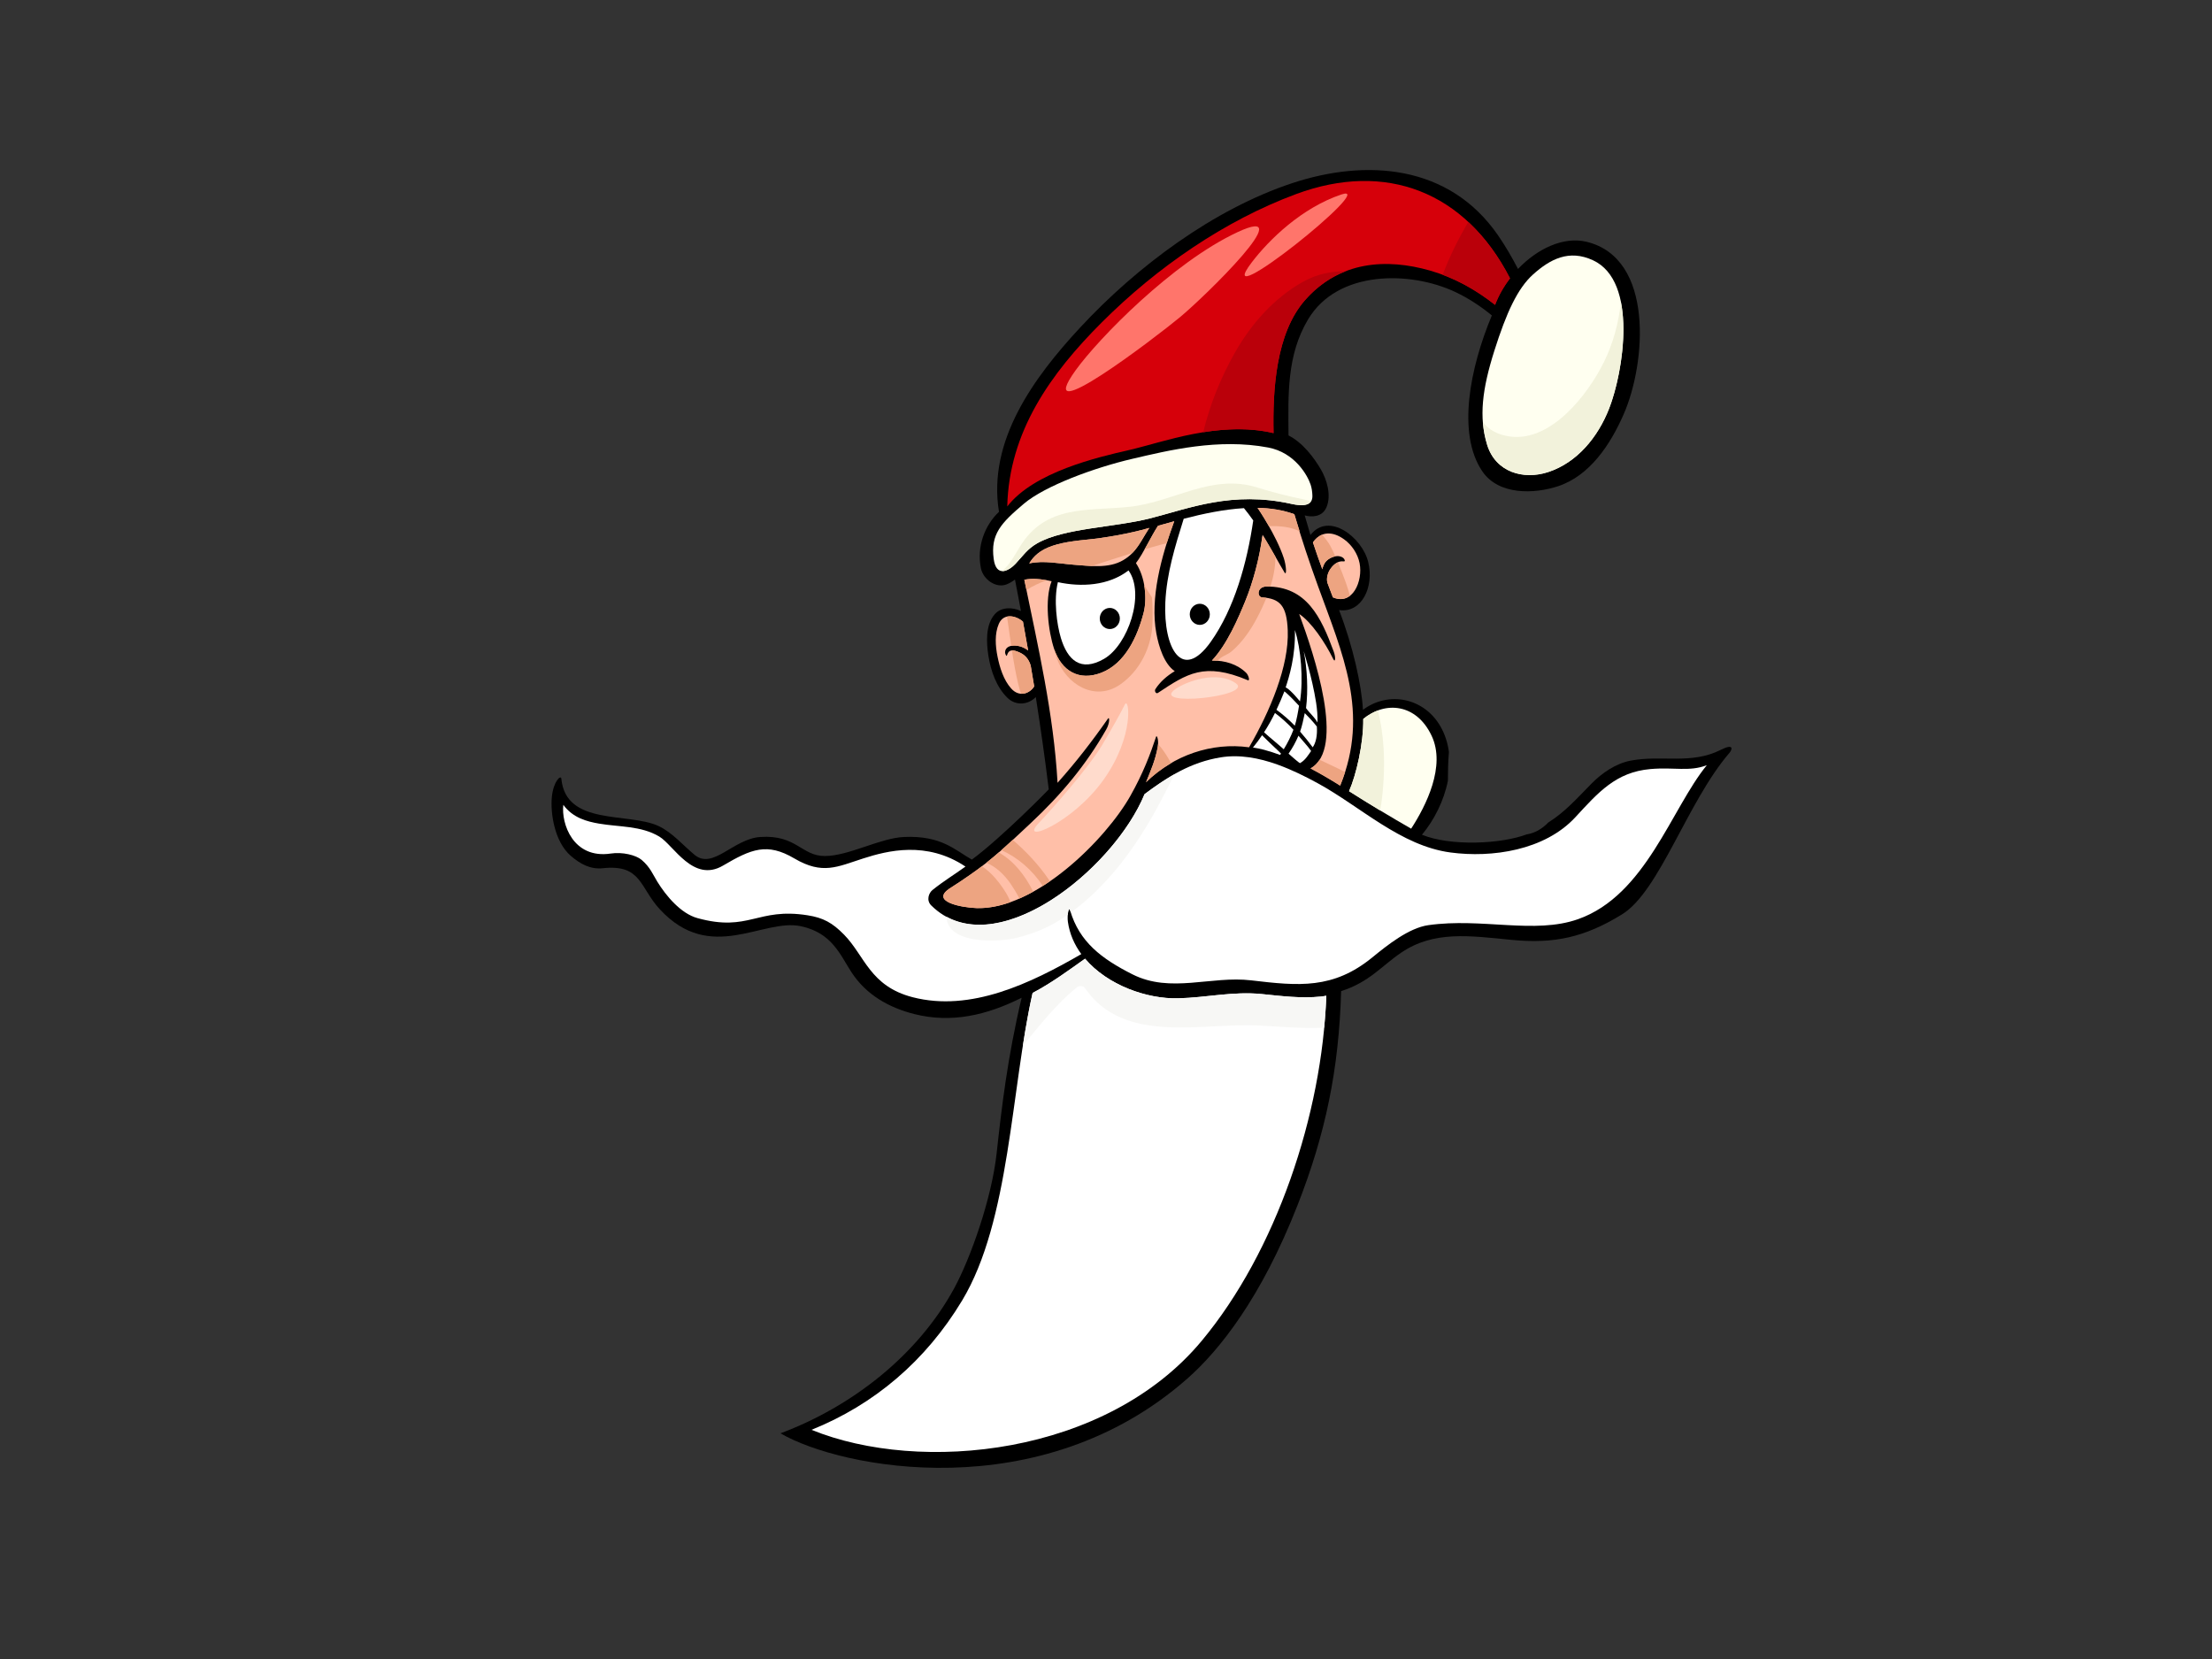 <?xml version="1.0" encoding="utf-8"?>
<!-- Generator: Adobe Illustrator 17.0.0, SVG Export Plug-In . SVG Version: 6.00 Build 0)  -->
<!DOCTYPE svg PUBLIC "-//W3C//DTD SVG 1.1//EN" "http://www.w3.org/Graphics/SVG/1.1/DTD/svg11.dtd">
<svg version="1.1" id="Layer_1" xmlns="http://www.w3.org/2000/svg" xmlns:xlink="http://www.w3.org/1999/xlink" x="0px" y="0px"
	 width="800px" height="600px" viewBox="0 0 800 600" enable-background="new 0 0 800 600" xml:space="preserve">
<rect x="0" y="0" width="800" height="600" fill="#333333" stroke="none"/>
<g>
	<path d="M622.285,271.212c-10.701,5.415-21.582,1.729-32.676,3.908c-5.273,1.043-10.253,4.444-14.052,8.316
		c-5.686,5.796-9.551,10.213-15.661,14.081c-2.075,2.149-4.621,3.71-7.553,4.217c-0.037,0.006-0.066-0.009-0.108-0.006
		c-9.258,3.542-27.618,4.39-37.97,0.168c4.359-5.202,7.958-12.268,9.384-19.515c0.014-3.476,0.083-6.952,0.373-10.42
		c-0.431-3.236-1.413-6.398-3.112-9.332c-5.978-10.327-18.821-12.781-27.979-5.91c-0.483-8.807-3.562-22.928-8.637-36.074
		c8.081,1.172,12.784-8.214,10.536-17.408c-2.162-8.831-14.264-18.328-20.884-9.736c-0.055-0.177-1.459-4.906-2.081-7.105
		c2.278,0.659,6.263,0.755,7.844-2.868c1.958-4.48,0.025-10.27-1.954-13.686c-2.534-4.363-6.639-9.793-11.743-12.356
		c-0.126-14.855-0.652-29.065,7.086-41.996c10.701-17.899,36.943-17.504,53.079-9.955c4.835,2.263,9.266,5.176,13.374,8.547
		c-7.962,19.053-12.634,42.7-3.509,56.293c5.92,8.822,18.903,8.301,27.463,5.469c11.504-3.815,18.944-15.1,23.734-26.059
		c8.034-18.358,11.191-56.437-13.473-62.347c-8.383-2.005-17.815,2.553-24.757,9.829c-2.182-4.192-4.548-8.289-7.264-12.221
		c-17.693-25.568-47.606-27.657-74.363-18.816c-28.371,9.377-56.214,30.078-76.831,52.34
		c-16.441,17.746-33.494,40.743-29.254,66.536c-5.145,4.849-8.132,12.61-6.531,20.426c0.825,4.03,5.424,7.327,9.29,5.817
		c1.1-0.426,2.09-1.043,3.021-1.753c0.752,3.785,1.447,7.594,2.164,11.394c-3.157-1.486-7.176-1.466-9.447,1.124
		c-3.424,3.905-3.073,10.296-2.306,15.145c0.871,5.496,2.958,11.385,6.954,15.196c3.024,2.88,7.445,2.463,10.171-0.351
		c1.737,11.097,3.325,22.227,4.685,33.383c0.007,0.048-16.969,17.402-27.811,25.403c-6.136-3.446-10.977-8.78-24.54-8.184
		c-8.669,0.384-20.043,6.889-28.63,6.889c-8.46,0-10.227-7.75-23.311-6.889c-9.805,0.644-17.14,11.963-23.791,6.47
		c-4.178-3.452-8.072-8.1-13.006-10.411c-10.92-5.11-33.575,0.096-35.186-17.15c-0.137-1.474-2.851,0.875-3.43,6.563
		c-0.578,5.685,0.879,16.173,6.801,21.316c3.475,3.02,7.198,4.998,11.654,4.513c13.966-1.501,13.259,6.907,20.559,14.821
		c18.401,19.943,37.216,3.153,51.121,6.167c11.185,2.427,14.095,10.267,18.195,16.593c5.397,8.319,13.761,12.892,22.758,15.163
		c13.47,3.401,26.211,0.405,38.814-5.903c-5.111,21.615-7.228,39.622-9.036,56.203c-1.812,16.581-9.51,38.088-15.307,48.78
		c-13.165,24.273-36.966,42.868-62.88,52.548c21.66,12.667,93.995,27.132,147.212-19.844c11.563-10.207,26.639-29.122,39.762-62.571
		c10.147-25.868,14.987-49.155,15.794-77.507c10.24-3.272,14.624-9.11,21.744-13.928c11.821-8.004,24.666-6.098,39.936-4.606
		c15.274,1.492,26.359-0.875,39.933-9.242c13.573-8.373,23.599-40.746,38.807-58.364
		C626.488,271.122,627.26,268.695,622.285,271.212z"/>
	<path fill="#FFFFF0" d="M493.043,260.014c8-6.599,19.237-5.526,24.721,6.074c5.201,10.995-2.017,25.334-7.401,33.611
		c-7.095-4.058-15.37-9.044-22.457-13.554C490.492,280.313,493.154,268.866,493.043,260.014z"/>
	<path fill="#FFBFA8" d="M486.166,195.096c2.721,1.972,4.877,5.175,5.55,8.585c1.268,6.437-2.502,15.448-9.655,12.359
		c-0.682-1.777-1.343-3.563-2.018-5.346c-0.354-1.678,0.129-3.461,1.067-4.858c1.244-1.852,2.898-3.06,4.802-2.799
		c0.825,0.117,0.37-0.896-0.151-1.288c-2.045-1.54-5.501,0.075-6.576,1.777c-0.492,0.767-0.782,1.567-0.945,2.376
		c-1.178-3.225-2.324-6.464-3.4-9.74C477.663,192.096,481.926,192.021,486.166,195.096z"/>
	<path fill="#FFFFF0" d="M554.498,99.216c6.098-5.451,12.923-9.128,21.634-5.088c16.46,7.633,10.941,40.491,5.848,53.566
		c-4.072,10.458-11.647,19.632-22.084,23.039c-8.952,2.925-18.95,0.03-22.018-9.781c-3.136-10.045-1.786-20.33,2.577-34.114
		C544.828,113.028,548.872,104.245,554.498,99.216z"/>
	<path fill="#D6000A" d="M398.44,116.63c19.918-19.904,44.44-36.859,70.354-46.458c32.358-11.981,61.167-0.908,77.258,30.372
		c0.018,0.039,0.033,0.084,0.059,0.126c-2.273,2.967-4.134,6.224-5.394,9.589c-7.146-5.643-15.016-9.985-23.599-12.424
		c-15.533-4.42-32.701-3.581-45.246,10.833c-10.387,11.933-11.614,32.182-11.275,47.971c-19.561-4.615-40.256,3.392-52.273,6.131
		c-11.367,2.595-34.365,7.92-44.035,20.399C364.918,156.172,379.927,135.132,398.44,116.63z"/>
	<path fill="#FFFFF0" d="M367.289,203.882c-2.587,2.751-7.011,4.956-7.908-1.735c-1.199-8.951,2.652-12.958,10.896-19.949
		c7.707-6.542,25.662-13.081,39.129-16.23c13.292-3.111,31.29-7.513,49.243-4.121c9.666,1.825,14.224,10.057,15.342,13.384
		c0.429,1.273,0.598,2.583,0.653,3.923c0.117,2.739-1.513,4.432-7.6,3.078c-21.393-4.756-36.915,1.615-50.855,5.178
		c-13.287,3.401-31.29,3.512-41.073,9.086C371.489,198.56,369.879,201.134,367.289,203.882z"/>
	<path fill="#FFFFFF" d="M453.253,188.224c-2.244,15.478-6.901,31.99-15.37,43.911c-10.413,14.657-17.155,2.2-16.426-14.276
		c0.46-10.39,3.542-20.333,6.65-30.246c7.092-1.834,14.547-3.398,21.78-3.833C451.049,185.207,452.18,186.681,453.253,188.224z"/>
	<path fill="#FFBFA8" d="M406.161,202.627c-5.256,3.051-11.907,2.053-17.691,1.621c-5.174-0.387-11.076-1.66-16.226-0.479
		c0.352-0.522,1.721-3.156,5.406-5.095c3.681-1.936,8.551-2.829,15.151-3.473c6.6-0.647,15.397-2.113,22.866-4.273
		C412.661,195.449,411.161,199.726,406.161,202.627z"/>
	<path fill="#FFFFFF" d="M399.29,238.284c-8.532,4.906-13.216,0.33-15.597-7.51c-1.504-4.965-2.661-13.917-1.094-20.228
		c8.428,1.828,18.295,1.334,25.544-4.246C414.24,214.772,407.974,233.292,399.29,238.284z"/>
	<path fill="#FFBFA8" d="M365.668,248.965c-2.719-3.066-4.099-7.513-4.904-11.531c-0.769-3.803-1.091-8.208,0.481-11.834
		c1.767-4.072,6.356-2.898,8.725-0.77c0.64,3.47,1.26,6.95,1.867,10.426c-3.256-2.589-8.334-2.385-8.334,0.698
		c0,0.527,0.511,1.603,0.653,1.127c0.71-2.463,2.351-2.044,4.321-1.229c2.126,0.872,3.611,2.46,4.299,4.921
		c0.421,2.487,0.85,4.971,1.248,7.465C372.577,250.634,368.776,252.474,365.668,248.965z"/>
	<path fill="#FFBFA8" d="M372.698,297.769c11.185-10.45,20.083-21.139,27.375-33.92c1.381-2.421,1.211-4.762,0.659-3.974
		c-5.854,8.376-11.641,15.829-18.253,23.233c-1.402-24.914-7.018-49.011-12.018-73.434c2.814-0.585,6.037-0.339,9.868,0.539
		c-2.596,6.644-1.211,18.079,0.899,24.438c2.682,8.088,9.041,11.723,16.981,8.697c8.773-3.344,13.154-13.213,15.372-21.63
		c1.41-5.355,0.551-13.084-2.751-18.058c2.845-3.797,5.21-9.185,7.971-13.503c1.909-0.542,3.873-1.088,5.87-1.633
		c-4.753,12.898-8.776,27.896-6.473,40.486c0.879,4.807,2.806,11.097,6.669,13.728c-2.875,1.705-5.343,3.908-7.003,6.488
		c-0.427,0.659,0.178,1.867,0.933,1.364c10.479-6.955,16.764-11.208,32.469-4.591c0.922,0.384,0.261-1.834-0.541-2.628
		c-3.199-3.164-7.703-4.525-12.418-4.477c5.505-5.844,9.544-15.367,12.002-21.343c2.907-7.072,5.276-15.93,6.314-24.148
		c3.13,5.076,5.788,10.081,7.929,13.614c0.859,1.402,0.667-2.406-0.256-5.19c-2.766-8.373-9.464-18.133-9.481-18.154
		c4.651,0.093,9.134,0.788,13.299,2.296c2.558,8.801,5.474,17.495,8.56,26.002c8.86,24.426,18.698,45.919,8.072,72.008
		c-0.025,0.057-0.013,0.108-0.032,0.162c-3.524-2.194-7.074-4.312-10.74-6.23c12.762-7.093,1.332-41.121-4.101-55.853
		c4.312,2.784,9.377,10.297,12.297,16.26c0.758,1.552,0.991-0.516,0.184-2.694c-4.589-12.418-9.796-23.587-24.282-23.503
		c-3.545,0.024-3.479,3.791-1.627,3.92c6.459,0.443,8.935,2.964,9.288,11.954c0.508,12.835-6.421,29.269-13.989,42.275
		c-13.475-1.876-27.382,2.865-37.266,12.649c1.728-4.282,3.355-7.929,4.233-12.766c0.462-2.547-0.349-4.432-0.575-3.758
		c-2.138,6.437-4.7,13.242-9.318,21.441c-8.854,15.709-34.386,41.31-55.676,40.581c-5.412-0.183-17.269-2.388-9.302-7.342
		c2.426-1.51,4.777-3.155,7.135-4.774C359.099,310.724,365.455,304.536,372.698,297.769z"/>
	<path fill="#EDA481" d="M486.782,210.828c-0.923-2.481-1.864-4.989-2.889-7.456c-1.057,0.458-2.008,1.309-2.784,2.463
		c-0.938,1.397-1.42,3.179-1.067,4.858c0.676,1.783,1.336,3.569,2.018,5.346c2.502,1.076,4.573,0.659,6.175-0.587
		C487.691,213.652,487.221,212.012,486.782,210.828z"/>
	<path fill="#EDA481" d="M481.097,197.379c-0.752-1.396-1.868-2.682-2.908-3.989c-1.244,0.495-2.384,1.382-3.35,2.772
		c1.076,3.275,2.222,6.515,3.4,9.74c0.163-0.809,0.454-1.609,0.945-2.376c0.659-1.043,2.205-2.041,3.776-2.311
		C482.373,199.909,481.765,198.623,481.097,197.379z"/>
	<path fill="#EDA481" d="M388.47,204.248c2.051,0.156,4.21,0.372,6.377,0.462c4.885-1.576,9.765-3.174,14.663-4.696
		c2.552-2.601,3.957-5.775,6.158-9.086c-7.469,2.161-16.266,3.626-22.866,4.273c-6.6,0.644-11.47,1.537-15.151,3.473
		c-3.685,1.939-5.054,4.573-5.406,5.095C377.394,202.588,383.296,203.861,388.47,204.248z"/>
	<path fill="#EDA481" d="M365.736,233.61c1.767-0.381,4.227,0.153,6.101,1.645c-0.607-3.476-1.227-6.955-1.867-10.426
		c-1.469-1.318-3.793-2.265-5.767-1.828C364.729,226.537,365.214,230.073,365.736,233.61z"/>
	<path fill="#EDA481" d="M372.776,240.772c-0.688-2.46-2.173-4.049-4.299-4.921c-0.929-0.386-1.78-0.668-2.502-0.62
		c0.614,4.028,1.312,8.037,2.249,12.02c0.28,1.181,0.632,2.409,1.007,3.644c2.024,0.141,3.878-1.145,4.794-2.658
		C373.626,245.743,373.197,243.259,372.776,240.772z"/>
	<path fill="#EDA481" d="M423.538,276.028c-1.026-1.918-2.174-3.764-3.496-5.493c-0.379-0.497-0.797-0.968-1.207-1.432
		c-0.018,0.333-0.054,0.68-0.122,1.049c-0.878,4.836-2.505,8.484-4.233,12.766C417.213,280.208,420.28,277.931,423.538,276.028z"/>
	<path fill="#EDA481" d="M445.42,235.587c3.864-3.296,6.81-7.564,9.216-12.116c1.217-2.305,2.364-4.738,3.374-7.243
		c-0.505-0.075-1.003-0.147-1.564-0.189c-1.852-0.129-1.918-3.896,1.627-3.92c0.482,0,0.926,0.039,1.386,0.06
		c1.104-3.521,1.816-7.156,1.819-10.824c-1.296-2.274-2.706-4.744-4.239-7.255c-0.172,0.006-0.348,0.009-0.52,0.021
		c-1.082,8.013-3.385,16.56-6.209,23.428c-2.457,5.975-6.497,15.499-12.002,21.343c0.704-0.006,1.397,0.027,2.089,0.087
		C441.524,237.361,443.887,236.894,445.42,235.587z"/>
	<path fill="#EDA481" d="M477.246,274.775c-0.845,1.31-1.915,2.379-3.271,3.135c3.667,1.918,7.216,4.036,10.74,6.23
		c0.018-0.054,0.006-0.105,0.032-0.162c0.65-1.594,1.217-3.173,1.72-4.735C483.49,277.628,480.315,276.283,477.246,274.775z"/>
	<path fill="#EDA481" d="M382.276,238.257c3.38,9.284,13.693,15.565,22.753,9.368c7.116-4.873,11.554-13.545,11.792-22.481
		c0.069-2.547,0.126-5.859-0.228-9.122c-1.038-1.504-1.966-3.039-2.842-4.597c0.667,3.575,0.62,7.3-0.169,10.294
		c-2.218,8.418-6.599,18.286-15.372,21.63c-7.895,3.009-14.224-0.572-16.931-8.565C381.563,235.995,381.88,237.167,382.276,238.257z
		"/>
	<path fill="#EDA481" d="M363.759,322.795c-2.011-3.243-5.04-7.216-8.668-9.5c-1.331,1.019-2.688,2.023-4.114,3.006
		c-2.358,1.618-4.709,3.263-7.135,4.774c-7.967,4.954,3.89,7.159,9.302,7.342c4.011,0.135,8.172-0.659,12.345-2.152
		C365.015,325.102,364.473,323.954,363.759,322.795z"/>
	<path fill="#EDA481" d="M361.213,308.303c-1.461,1.268-2.943,2.514-4.477,3.734c3.371,1.409,6.339,4.058,8.788,7.624
		c0.979,1.423,2.114,3.257,3.165,5.295c1.667-0.731,3.329-1.591,4.985-2.511C370.685,316.565,366.724,311.41,361.213,308.303z"/>
	<path fill="#EDA481" d="M379.374,318.201c-3.648-5.358-8.206-10.24-13.124-14.444c-1.368,1.259-2.729,2.511-4.109,3.725
		c5.802,2.508,11.302,7.216,14.972,12.925c0.869-0.545,1.725-1.112,2.577-1.696C379.58,318.539,379.487,318.366,379.374,318.201z"/>
	<path fill="#EDA481" d="M470.047,192.174c-0.643-2.068-1.325-4.12-1.931-6.206c-4.166-1.507-8.649-2.203-13.299-2.296
		c0.01,0.012,1.909,2.787,4.101,6.629C462.817,190.163,466.789,190.52,470.047,192.174z"/>
	<path fill="#EDA481" d="M419.516,197.077c0.807-0.219,1.635-0.408,2.447-0.62c0.847-2.7,1.761-5.361,2.709-7.932
		c-1.997,0.545-3.962,1.091-5.87,1.633c-1.696,2.655-3.252,5.682-4.853,8.529C415.803,198.141,417.653,197.583,419.516,197.077z"/>
	<path fill="#EDA481" d="M378.524,209.864c-3.043-0.557-5.707-0.677-8.063-0.189c0.256,1.25,0.52,2.496,0.778,3.743
		C373.388,211.958,375.959,210.802,378.524,209.864z"/>
	<path fill="#FFFFFF" d="M457.155,264.844c1.436-2.22,2.76-4.555,3.954-6.988c2.411,1.825,4.655,3.83,6.683,6.065
		c-0.92,2.421-2.105,4.771-3.511,7.069C461.951,268.884,459.494,266.945,457.155,264.844z"/>
	<path fill="#FFFFFF" d="M463.293,272.54c-0.106,0.165-0.204,0.33-0.315,0.492c-1.918-0.698-3.866-1.34-5.878-1.876
		c-1.319-0.348-2.652-0.608-3.996-0.821c0.063-0.042,0.124-0.084,0.181-0.15c1.116-1.351,2.152-2.796,3.154-4.276
		c1.867,1.891,3.798,3.713,5.737,5.523C462.562,271.791,462.922,272.168,463.293,272.54z"/>
	<path fill="#FFFFFF" d="M471.51,235.477c1.16,3.884,2.269,7.788,3.15,11.771c0.993,4.504,1.987,9.425,1.828,14.058
		c-1.152-2.089-2.781-3.282-4.141-5.211C473.139,249.714,472.803,241.974,471.51,235.477z"/>
	<path fill="#FFFFFF" d="M471.889,257.913c1.232,1.262,2.759,2.787,4.369,4.849c0.229,3.149-0.345,5.933-1.497,7.507
		c-1.346-1.849-3.073-3.974-4.564-5.673C470.887,262.744,471.474,259.852,471.889,257.913z"/>
	<path fill="#FFFFFF" d="M470.16,253.673c-0.005-0.003-3.31-4.163-5.18-5.086c1.236-3.764,3.568-11.148,3.337-20.719
		C470.504,234.652,471.427,245.56,470.16,253.673z"/>
	<path fill="#FFFFFF" d="M469.811,255.246c-0.313,2.02-0.896,5.316-1.53,7.219c-2.039-2.113-4.257-4.031-6.639-5.76
		c0.911-1.939,2.116-4.648,2.877-6.664C466.247,251.371,469.117,254.494,469.811,255.246z"/>
	<path fill="#FFFFFF" d="M469.6,266.082c1.399,1.684,3.311,3.704,4.586,5.52c-1.104,1.585-2.185,3.392-4.044,4.414
		c-0.426-0.201-3.138-2.538-4.121-3.443C467.459,270.511,468.649,268.341,469.6,266.082z"/>
	<path fill="#FFFFFF" d="M330.084,360.661c-15.452-3.983-17.321-14.975-24.802-22.613c-4.254-4.345-7.574-6.137-13.21-7.024
		c-18.268-2.883-21.122,6.152-39.805,1.031c-6.05-1.654-11.386-8.055-14.566-13.233c-1.561-2.526-2.547-5.202-5.647-7.836
		c-2.05-1.738-6.93-2.934-11.145-2.295c-13.695,2.056-17.991-10.944-17.171-17.606c3.452,4.726,8.53,6.023,12.863,6.776
		c7.31,1.27,15.241,0.731,21.862,4.705c5.169,3.105,12.243,16.839,23.045,10.476c10.225-6.026,15.947-8.37,25.767-2.583
		c10.223,6.023,15.541,3.015,24.948,0c8.688-2.781,22.902-6.458,36.956,2.949c-4.317,3.108-7.681,5.076-11.928,8.469
		c-1.365,1.097-2.311,3.737-0.462,5.574c22.372,22.172,65.869-12.79,77.158-40.234c8.548-6.407,16.783-11.555,27.487-13.302
		c6.845-1.124,13.863,0.198,20.556,2.589c0.085,0.048,0.169,0.078,0.264,0.102c5.007,1.807,9.831,4.207,14.264,6.626
		c15.605,8.517,30.035,22.667,48.09,25.077c14.971,2.002,34.05-0.737,45.16-12.766c8.214-8.891,14.6-16.296,27.11-17.402
		c8.662-0.761,14.052,1.046,20.421-1.402c-12.82,15.637-22.053,47.057-46.579,55.694c-15.758,5.553-34.7-0.587-54.151,2.164
		c-7.024,1.001-14.784,7.192-20.208,11.627c-14.192,11.618-26.702,10.36-43.799,8.337c-14.581-1.732-29.176,4.801-43.006-2.185
		c-11.209-5.664-19.153-11.72-22.49-22.985c-0.597-2.017-1.158,1.792-0.853,3.95c0.614,4.399,2.36,8.31,4.859,11.72
		C372.763,355.639,351.119,366.076,330.084,360.661z"/>
	<path fill="#FFFFFF" d="M434.63,484.914c-34.569,41.567-101.818,48.244-141.127,32.2c22.637-9.113,41.289-24.885,54.471-46.782
		c17.33-28.79,17.61-76.311,25.479-111.217c6.702-3.506,13.183-8.277,18.971-12.388c8.094,9.542,22.285,14.618,33.692,14.327
		c10.298-0.264,19.889-2.586,30.199-1.543c7.308,0.737,14.127,1.633,21.464,0.908c0.643-0.063,1.273-0.162,1.897-0.279
		C478.182,403.1,461.512,452.6,434.63,484.914z"/>
	<path fill="#F7F7F5" d="M367.657,339.19c5.58-1.375,10.971-3.455,15.885-6.602c0.898-0.575,1.77-1.199,2.637-1.807
		c0.132-1.555,0.501-2.7,0.887-1.393c0.067,0.219,0.162,0.411,0.232,0.626c8.908-6.497,16.454-14.882,22.805-24.123
		c5.658-8.223,10.303-16.928,14.554-25.841c-3.646,2.077-7.156,4.501-10.71,7.165c-10.42,25.331-48.272,57.036-71.632,44.327
		C342.591,341.677,361.177,340.775,367.657,339.19z"/>
	<path fill="#F7F7F5" d="M389.471,357.083c0.896-0.722,2.306-0.617,2.994,0.381c14.065,20.389,42.185,12.395,62.597,13.419
		c7.904,0.402,15.896,1.169,23.825,0.791c0.367-3.878,0.658-7.741,0.79-11.534c-0.623,0.117-1.254,0.216-1.897,0.279
		c-7.337,0.725-14.156-0.171-21.464-0.908c-10.31-1.043-19.901,1.28-30.199,1.543c-11.407,0.291-25.598-4.786-33.692-14.327
		c-5.788,4.111-12.268,8.882-18.971,12.388c-1.359,6.029-2.483,12.454-3.52,19.074C376.089,370.766,381.993,363.115,389.471,357.083
		z"/>
	<path fill="#BA000A" d="M471.242,101.919c-10.301,5.751-18.607,15.044-24.563,25.514c-5.034,8.84-9.057,18.675-11.519,28.885
		c8.154-1.304,16.901-1.696,25.436,0.321c-0.339-15.79,0.888-36.039,11.275-47.971c4.48-5.149,9.556-8.541,14.929-10.605
		C481.66,98.137,476.624,98.911,471.242,101.919z"/>
	<path fill="#BA000A" d="M530.997,80.268c-3.541,6.11-6.741,12.469-9.237,19.119c6.795,2.547,13.126,6.266,18.957,10.872
		c1.26-3.365,3.121-6.623,5.394-9.589c-0.026-0.042-0.041-0.087-0.059-0.126C541.849,92.381,536.765,85.629,530.997,80.268z"/>
	<path fill="#F2F2DB" d="M499.898,288.039c0.866-7.941,0.965-16.101-0.177-24.025c-0.342-2.371-0.838-4.72-1.366-7.069
		c-1.855,0.689-3.652,1.702-5.312,3.069c0.111,8.852-2.552,20.3-5.136,26.131c3.545,2.256,7.385,4.63,11.23,6.949
		C499.435,291.428,499.714,289.75,499.898,288.039z"/>
	<path fill="#F2F2DB" d="M586.223,109.33c-0.854,7.645-2.886,15.026-6.13,21.597c-5.956,12.053-19.155,28.81-33.819,26.964
		c-4.766-0.602-7.923-2.547-9.958-5.277c0.216,2.838,0.712,5.601,1.563,8.337c3.069,9.811,13.066,12.706,22.018,9.781
		c10.438-3.407,18.012-12.58,22.084-23.039C585.31,139.153,588.772,122.21,586.223,109.33z"/>
	<path fill="#F2F2DB" d="M471.618,180.649c-5.73-1.193-11.26-2.562-16.861-4.324c-16.513-5.19-30.007,5.157-46.07,6.943
		c-15.023,1.675-30.441-1.037-39.892,14.558c-1.614,2.661-3.682,6.548-6.368,8.715c1.605,0.093,3.491-1.199,4.862-2.658
		c2.589-2.748,4.2-5.322,7.827-7.387c9.783-5.574,27.786-5.685,41.073-9.086c13.94-3.563,29.462-9.934,50.855-5.178
		c4.173,0.926,6.221,0.404,7.077-0.884C473.326,181.074,472.501,180.834,471.618,180.649z"/>
	<path d="M437.55,222.18c0,2.11-1.623,3.821-3.626,3.821c-2.008,0-3.63-1.711-3.63-3.821c0-2.107,1.623-3.821,3.63-3.821
		C435.927,218.359,437.55,220.073,437.55,222.18z"/>
	<path d="M405.009,223.684c0,2.11-1.624,3.821-3.627,3.821c-2.008,0-3.632-1.711-3.632-3.821s1.624-3.821,3.632-3.821
		C403.385,219.864,405.009,221.575,405.009,223.684z"/>
	<path fill="#FF756B" d="M389.024,133.906c8.274-11.495,35.074-38.969,58.456-49.904c23.382-10.944-11.69,23.242-20.785,30.761
		C417.603,122.282,372.785,156.468,389.024,133.906z"/>
	<path fill="#FF756B" d="M452.676,94.937c6.34-8.34,18.186-19.823,32.477-24.609C499.443,65.539,437.086,115.449,452.676,94.937z"/>
	<path fill="#FFDBCC" d="M425.198,249.154c4.114-2.826,15.153-6.743,21.774-2.023C453.59,251.851,415.376,255.899,425.198,249.154z"
		/>
	<path fill="#FFDBCC" d="M375.667,297.688c5.238-5.514,18.147-20.222,22.844-28.082c4.697-7.866,6.828-11.915,8.325-14.837
		c1.494-2.919,3.632,11.241-7.686,27.192C387.833,297.916,368.196,305.558,375.667,297.688z"/>
</g>
</svg>
